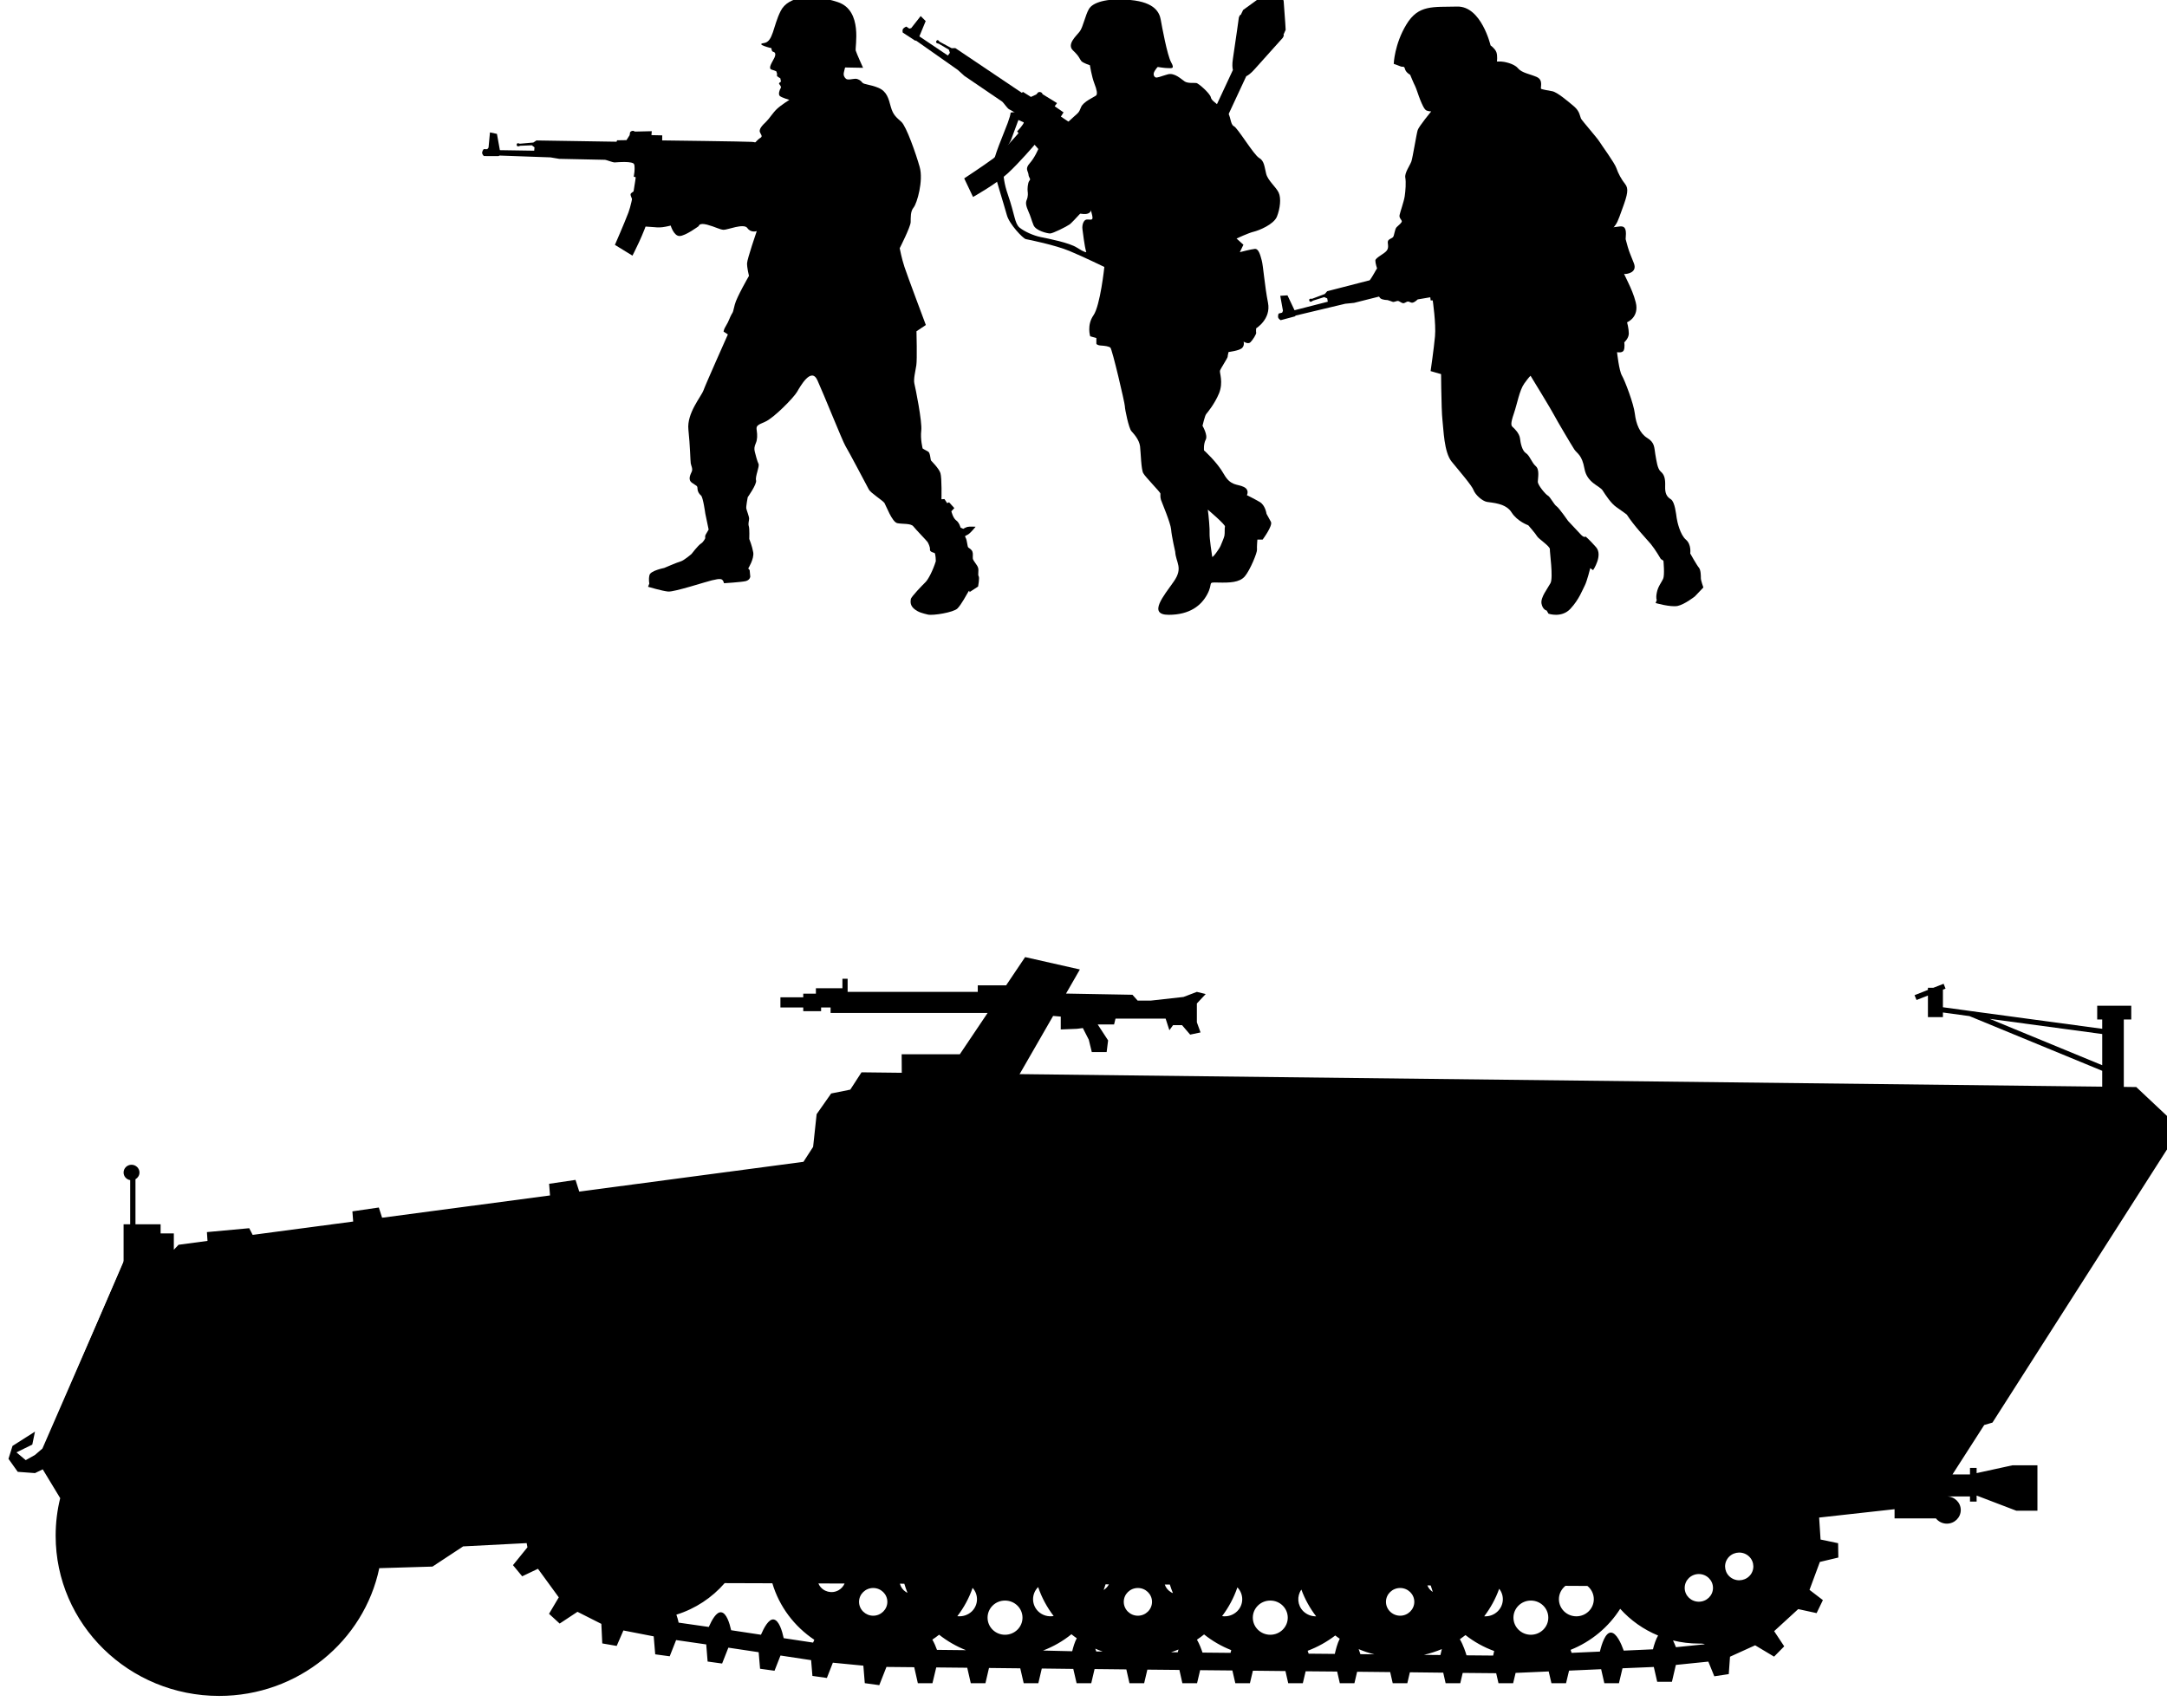 <?xml version="1.0" encoding="UTF-8" standalone="no"?>
<!-- Created with Inkscape (http://www.inkscape.org/) -->

<svg
   width="19.838mm"
   height="15.639mm"
   viewBox="0 0 19.838 15.639"
   version="1.1"
   id="svg15601"
   inkscape:version="1.1.1 (3bf5ae0d25, 2021-09-20)"
   sodipodi:docname="inkporter-svg-fswrd51t.svg"
   xmlns:inkscape="http://www.inkscape.org/namespaces/inkscape"
   xmlns:sodipodi="http://sodipodi.sourceforge.net/DTD/sodipodi-0.dtd"
   xmlns="http://www.w3.org/2000/svg"
   xmlns:svg="http://www.w3.org/2000/svg">
  <sodipodi:namedview
     id="namedview15603"
     pagecolor="#ffffff"
     bordercolor="#666666"
     borderopacity="1.0"
     inkscape:pageshadow="2"
     inkscape:pageopacity="0.0"
     inkscape:pagecheckerboard="0"
     inkscape:document-units="mm"
     showgrid="false"
     inkscape:zoom="1.2810466"
     inkscape:cx="358.6911"
     inkscape:cy="503.49457"
     inkscape:window-width="1889"
     inkscape:window-height="1656"
     inkscape:window-x="3581"
     inkscape:window-y="141"
     inkscape:window-maximized="0"
     inkscape:current-layer="G-Infantry-MG5-4-Pfx3"
     inkscape:snap-nodes="true"
     inkscape:snap-bbox="true"
     inkscape:snap-others="true"
     inkscape:bbox-paths="true"
     inkscape:snap-global="true" />
  <defs
     id="defs15598">
    <clipPath
       clipPathUnits="userSpaceOnUse"
       id="clipPath48514-9-5-6-7-4">
      <path
         d="M 309.111,103.342 H 547.1 V 372.047 H 309.111 Z"
         id="path48512-3-2-8-8-0" />
    </clipPath>
    <clipPath
       clipPathUnits="userSpaceOnUse"
       id="clipPath48514-9-5-6-7-4-5">
      <path
         d="M 309.111,103.342 H 547.1 V 372.047 H 309.111 Z"
         id="path48512-3-2-8-8-0-2" />
    </clipPath>
    <clipPath
       clipPathUnits="userSpaceOnUse"
       id="clipPath48514-9-5-6-7-4-1">
      <path
         d="M 309.111,103.342 H 547.1 V 372.047 H 309.111 Z"
         id="path48512-3-2-8-8-0-4" />
    </clipPath>
  </defs>
  <g
     inkscape:label="Layer 1"
     inkscape:groupmode="layer"
     id="layer1"
     transform="translate(-136.709,-182.564)">
    <g
       id="G-SdKfz251-InfantryStG3-Pf">
      <g
         id="g16536-3"
         transform="matrix(0.353,0,0,-0.353,13.05,371.773)">
        <path
           d="m 375.201,508.655 0.72,1.071 h -4.072 v 0.142 h -0.246 v -0.095 h -0.463 v 0.095 h -0.592 v 0.264 h 0.592 v 0.095 h 0.328 v 0.14 h 0.688 v 0.246 h 0.135 v -0.34 h 3.375 v 0.17 h 0.736 l 0.492,0.732 1.42,-0.321 -0.359,-0.625 1.722,-0.031 0.135,-0.151 h 0.345 l 0.844,0.094 0.347,0.132 0.229,-0.056 -0.229,-0.245 v -0.488 l 0.095,-0.263 -0.269,-0.057 -0.211,0.246 h -0.232 l -0.096,-0.132 -0.097,0.301 h -1.3 l -0.037,-0.151 h -0.425 l 0.27,-0.414 -0.038,-0.302 h -0.385 l -0.078,0.32 -0.154,0.302 -0.153,-0.019 -0.42,-0.017 v 0.334 l -0.198,0.017 -0.895,-1.555 h -3.033 l 0.003,0.056 -0.003,0.505 z"
           id="path16530-9" />
        <path
           d="m 375.92,494.039 c 0,-0.244 0.202,-0.443 0.452,-0.443 0.251,0 0.454,0.199 0.454,0.443 0,0.246 -0.203,0.444 -0.454,0.444 -0.25,0 -0.452,-0.198 -0.452,-0.444 m -3.333,0.411 c 0,-0.197 0.165,-0.36 0.367,-0.36 0.202,0 0.367,0.163 0.367,0.36 0,0.198 -0.165,0.359 -0.367,0.359 -0.202,0 -0.367,-0.161 -0.367,-0.359 m 2.945,0.362 c -0.092,-0.266 -0.227,-0.514 -0.396,-0.734 0.134,-0.016 0.274,0.026 0.378,0.126 0.169,0.167 0.176,0.434 0.018,0.608 m 3.92,-0.362 c 0,-0.197 0.163,-0.36 0.366,-0.36 0.203,0 0.367,0.163 0.367,0.36 0,0.198 -0.164,0.359 -0.367,0.359 -0.203,0 -0.366,-0.161 -0.366,-0.359 m -1.818,-0.368 c -0.173,0.226 -0.31,0.478 -0.402,0.751 -0.176,-0.175 -0.176,-0.455 0,-0.629 0.109,-0.106 0.259,-0.147 0.402,-0.122 m 5.165,-0.043 c 0,-0.244 0.202,-0.443 0.453,-0.443 0.251,0 0.453,0.199 0.453,0.443 0,0.246 -0.202,0.444 -0.453,0.444 -0.251,0 -0.453,-0.198 -0.453,-0.444 m -0.797,0.04 c 0.138,-0.02 0.283,0.021 0.39,0.125 0.175,0.171 0.176,0.446 0.007,0.621 -0.092,-0.27 -0.227,-0.521 -0.397,-0.746 m 7.556,-0.04 c 0,-0.244 0.203,-0.443 0.451,-0.443 0.251,0 0.453,0.199 0.453,0.443 0,0.246 -0.202,0.444 -0.453,0.444 -0.248,0 -0.451,-0.198 -0.451,-0.444 m -3.306,0.411 c 0,-0.197 0.165,-0.36 0.368,-0.36 0.202,0 0.367,0.163 0.367,0.36 0,0.198 -0.165,0.359 -0.367,0.359 -0.203,0 -0.368,-0.161 -0.368,-0.359 m -1.811,-0.376 c -0.162,0.211 -0.291,0.444 -0.383,0.694 -0.121,-0.172 -0.104,-0.411 0.052,-0.564 0.092,-0.088 0.211,-0.132 0.331,-0.13 m 4.747,0.715 c -0.092,-0.259 -0.224,-0.498 -0.388,-0.714 0.126,-0.008 0.254,0.035 0.35,0.129 0.163,0.16 0.177,0.411 0.038,0.585 m 4.811,0.022 c 0,-0.198 0.164,-0.358 0.367,-0.358 0.202,0 0.367,0.16 0.367,0.358 0,0.199 -0.165,0.36 -0.367,0.36 -0.203,0 -0.367,-0.161 -0.367,-0.36 m 1.215,0.256 c 0.169,-0.108 0.395,-0.061 0.507,0.106 0.109,0.167 0.061,0.389 -0.108,0.497 -0.17,0.108 -0.397,0.061 -0.507,-0.105 -0.111,-0.167 -0.062,-0.39 0.108,-0.498 m -23.002,-0.142 -0.679,0.002 c 0.007,-0.015 0.013,-0.03 0.022,-0.045 0.102,-0.172 0.326,-0.23 0.501,-0.131 0.072,0.041 0.126,0.104 0.156,0.174 m 1.549,-0.006 -0.115,0.002 c 0.022,-0.086 0.075,-0.163 0.155,-0.215 0.014,-0.009 0.028,-0.017 0.042,-0.022 -0.03,0.076 -0.059,0.155 -0.082,0.235 m 5.305,-0.016 -0.086,0.001 c -0.016,-0.05 -0.032,-0.1 -0.05,-0.148 0.06,0.038 0.106,0.089 0.136,0.147 m 1.581,-0.005 h -0.131 c 0.025,-0.077 0.076,-0.144 0.151,-0.192 0.018,-0.013 0.038,-0.022 0.06,-0.03 -0.03,0.072 -0.056,0.145 -0.08,0.222 m 6.765,-0.023 -0.086,10e-4 c 0.027,-0.069 0.075,-0.128 0.141,-0.17 -0.017,0.053 -0.037,0.111 -0.055,0.169 m 4.063,-0.013 -0.569,0.003 c -0.012,-0.01 -0.024,-0.022 -0.036,-0.032 -0.177,-0.175 -0.177,-0.455 0,-0.629 0.176,-0.173 0.463,-0.173 0.639,0 0.177,0.174 0.177,0.454 0,0.629 -0.01,0.01 -0.022,0.02 -0.034,0.029 m 13.352,14.317 -2.918,0.394 2.918,-1.203 z m -53.288,-11.231 0.381,-0.627 c 0.068,0.232 0.157,0.456 0.263,0.67 h -0.555 z m 2.077,4.951 h -0.102 l -1.912,-4.375 0.265,0.072 h 0.688 c 0.128,0.174 0.27,0.339 0.425,0.49 v 2.223 l 0.345,0.676 0.291,0.312 z m 0.562,0 h -0.356 v -0.382 z m 20.31,-9.429 c 0.049,-0.085 0.091,-0.184 0.12,-0.266 l 0.751,-0.008 c -0.252,0.1 -0.487,0.236 -0.696,0.401 -0.056,-0.045 -0.114,-0.087 -0.175,-0.127 m 4.225,-0.235 0.026,-0.073 0.166,-10e-4 c -0.066,0.021 -0.13,0.047 -0.192,0.074 m -0.598,-0.067 c 0.026,0.106 0.064,0.238 0.118,0.337 -0.048,0.033 -0.094,0.068 -0.138,0.104 -0.218,-0.177 -0.467,-0.32 -0.736,-0.423 z m 2.738,-0.027 0.018,0.072 c -0.063,-0.027 -0.127,-0.049 -0.192,-0.071 z m 1.369,-0.015 0.017,0.071 c -0.257,0.101 -0.493,0.239 -0.704,0.407 -0.06,-0.048 -0.121,-0.094 -0.185,-0.136 0.065,-0.111 0.115,-0.248 0.144,-0.335 z m 3.322,0.097 c 0.02,-0.053 0.035,-0.1 0.045,-0.131 l 0.361,-0.004 c -0.141,0.034 -0.276,0.08 -0.406,0.135 m -0.619,-0.124 c 0.024,0.105 0.066,0.272 0.128,0.394 -0.04,0.027 -0.08,0.055 -0.116,0.084 -0.216,-0.165 -0.457,-0.3 -0.716,-0.397 l 0.026,-0.075 z m 2.739,-0.029 c 0.009,0.041 0.021,0.096 0.037,0.154 -0.15,-0.063 -0.305,-0.113 -0.467,-0.15 z m 1.368,-0.014 c 0.008,0.032 0.016,0.073 0.026,0.118 -0.27,0.098 -0.521,0.238 -0.744,0.413 -0.047,-0.037 -0.096,-0.073 -0.146,-0.108 0.092,-0.151 0.156,-0.359 0.173,-0.417 z m 4.144,0.162 c 0.028,0.114 0.074,0.259 0.133,0.358 -0.38,0.156 -0.715,0.395 -0.983,0.693 -0.301,-0.476 -0.752,-0.851 -1.286,-1.065 l 0.026,-0.078 0.734,0.033 c 0.046,0.194 0.141,0.493 0.283,0.493 0.147,0 0.271,-0.289 0.335,-0.468 z m 1.348,0.131 c -0.05,0.02 -0.104,0.018 -0.158,0.018 -0.231,0 -0.458,0.028 -0.67,0.081 0.028,-0.058 0.054,-0.118 0.076,-0.175 z m -23.129,0.043 0.032,0.073 c -0.519,0.346 -0.909,0.862 -1.088,1.466 l -1.237,0.004 c -0.327,-0.377 -0.759,-0.665 -1.252,-0.818 0.025,-0.068 0.044,-0.142 0.058,-0.207 l 0.782,-0.112 c 0.079,0.18 0.199,0.398 0.323,0.38 0.135,-0.017 0.216,-0.28 0.257,-0.465 l 0.773,-0.117 c 0.078,0.182 0.202,0.414 0.329,0.396 0.14,-0.02 0.221,-0.299 0.261,-0.485 z m 25.841,1.368 0.347,-0.266 -0.163,-0.337 -0.477,0.104 -0.624,-0.572 0.261,-0.394 -0.263,-0.267 -0.491,0.294 -0.652,-0.296 -0.032,-0.451 -0.375,-0.057 -0.155,0.381 -0.842,-0.086 -0.102,-0.437 h -0.382 l -0.088,0.384 -0.812,-0.034 -0.092,-0.387 h -0.379 l -0.083,0.363 -0.832,-0.037 -0.078,-0.326 h -0.379 l -0.071,0.305 -0.858,-0.038 -0.064,-0.267 h -0.38 l -0.06,0.259 -0.868,0.008 -0.063,-0.267 h -0.38 l -0.062,0.273 -0.865,0.01 -0.066,-0.283 h -0.379 l -0.066,0.288 -0.857,0.009 -0.07,-0.297 h -0.379 l -0.069,0.302 -0.817,0.007 -0.073,-0.309 h -0.379 l -0.072,0.315 -0.844,0.009 -0.077,-0.324 h -0.379 l -0.076,0.33 -0.836,0.008 -0.08,-0.338 h -0.381 l -0.077,0.344 -0.831,0.008 -0.083,-0.352 h -0.381 l -0.081,0.358 -0.824,0.009 -0.086,-0.367 h -0.38 l -0.086,0.371 -0.817,0.01 -0.089,-0.381 h -0.38 l -0.089,0.386 -0.811,0.009 -0.092,-0.395 h -0.38 l -0.092,0.401 -0.804,0.008 -0.098,-0.409 h -0.379 l -0.094,0.415 -0.72,0.007 -0.186,-0.473 -0.376,0.052 -0.037,0.454 -0.791,0.077 -0.155,-0.396 -0.375,0.053 -0.034,0.409 -0.794,0.12 -0.155,-0.395 -0.375,0.052 -0.036,0.429 -0.786,0.118 -0.162,-0.412 -0.376,0.052 -0.036,0.444 -0.781,0.113 -0.166,-0.421 -0.376,0.051 -0.039,0.466 -0.786,0.153 -0.174,-0.401 -0.374,0.065 -0.024,0.507 -0.619,0.313 -0.462,-0.305 -0.276,0.253 0.253,0.427 -0.54,0.741 -0.409,-0.195 -0.239,0.289 0.375,0.463 -0.02,0.109 -1.647,-0.085 -0.795,-0.524 -1.38,-0.041 c -0.396,-1.891 -2.106,-3.314 -4.153,-3.314 -2.341,0 -4.24,1.861 -4.24,4.155 0,0.336 0.04,0.664 0.118,0.975 l -0.453,0.748 -0.201,-0.098 -0.447,0.033 -0.24,0.337 0.104,0.335 0.583,0.371 -0.07,-0.337 -0.411,-0.201 0.241,-0.202 0.24,0.135 0.193,0.166 2.105,4.832 v 0.985 h 0.171 v 1.146 c -0.098,0.016 -0.171,0.098 -0.171,0.198 0,0.111 0.092,0.201 0.206,0.201 0.112,0 0.206,-0.09 0.206,-0.201 0,-0.074 -0.042,-0.139 -0.104,-0.175 v -1.169 h 0.652 v -0.236 h 0.343 v -0.424 l 0.122,0.129 0.751,0.101 -0.015,0.228 1.097,0.101 0.089,-0.173 2.607,0.346 -0.02,0.264 0.685,0.1 0.085,-0.265 4.355,0.578 -0.024,0.302 0.685,0.101 0.097,-0.303 5.814,0.772 0.251,0.388 0.091,0.848 0.377,0.537 0.496,0.1 0.291,0.449 32.176,-0.372 v 0.411 l -3.443,1.419 -0.688,0.094 v -0.12 h -0.389 v 0.56 l -0.295,-0.116 -0.052,0.125 0.347,0.137 v 0.055 h 0.14 l 0.267,0.104 0.05,-0.126 -0.068,-0.027 v -0.456 l 0.639,-0.087 0.085,-0.012 3.407,-0.46 v 0.241 h -0.13 v 0.357 h 0.883 v -0.357 h -0.193 v -1.748 l 0.323,-0.004 1.053,-0.99 -0.255,-0.399 0.068,-0.122 -4.595,-7.193 -0.214,-0.063 -0.823,-1.282 h 0.454 v 0.169 h 0.172 v -0.135 l 0.925,0.202 h 0.652 v -1.177 h -0.548 l -1.029,0.393 v -0.157 h -0.172 v 0.134 h -0.6 c 0.199,0 0.361,-0.158 0.361,-0.352 0,-0.195 -0.162,-0.354 -0.361,-0.354 -0.114,0 -0.217,0.053 -0.283,0.136 h -1.073 v 0.239 l -1.956,-0.217 0.037,-0.57 0.455,-0.095 0.006,-0.372 -0.479,-0.114 z"
           id="path16532-5" />
        <path
           d="m 352.061,496.899 c 0,0.092 -0.738,1.273 -0.738,1.273 l 2.234,5.203 1.439,-0.275 z"
           id="path16534-4" />
      </g>
      <g
         id="g48510-5-3-0-9"
         transform="matrix(0.353,0,0,-0.353,11.162,302.133)">
        <path
           d="m 379.926,324.163 c -0.073,-0.234 -0.193,-0.469 -0.267,-0.542 -0.074,-0.073 -0.372,-0.377 -0.381,-0.441 -0.008,-0.064 -0.022,-0.16 0.087,-0.252 0.11,-0.092 0.22,-0.114 0.354,-0.148 0.134,-0.032 0.666,0.056 0.768,0.157 0.101,0.101 0.242,0.368 0.281,0.432 0.037,0.065 0.031,-0.008 0.031,-0.008 l 0.224,0.146 c 0,0 0.042,0.225 0.015,0.267 -0.028,0.04 0.008,0.141 -0.015,0.219 -0.021,0.078 -0.131,0.18 -0.137,0.243 -0.004,0.065 0.01,0.12 -0.01,0.175 -0.018,0.056 -0.087,0.093 -0.108,0.11 -0.024,0.019 -0.03,0.189 -0.066,0.247 -0.037,0.061 -0.008,0.048 0.06,0.089 0.069,0.041 0.197,0.201 0.197,0.201 0,0 -0.16,0.01 -0.211,-0.004 -0.05,-0.013 -0.11,-0.05 -0.11,-0.05 l -0.07,0.032 c 0,0 -0.031,0.129 -0.114,0.188 -0.083,0.06 -0.124,0.235 -0.124,0.235 l 0.077,0.083 -0.136,0.15 -0.051,-0.021 -0.069,0.105 -0.078,-0.005 c 0,0 0.013,0.551 -0.027,0.679 -0.043,0.129 -0.23,0.307 -0.244,0.327 -0.014,0.018 -0.02,0.201 -0.073,0.229 -0.057,0.028 -0.144,0.082 -0.144,0.082 0,0 -0.063,0.24 -0.036,0.465 0.028,0.225 -0.151,1.111 -0.179,1.221 -0.026,0.111 0.028,0.322 0.051,0.473 0.024,0.151 0.004,0.882 0.004,0.882 l 0.243,0.162 c 0,0 -0.485,1.293 -0.554,1.505 -0.071,0.211 -0.124,0.487 -0.124,0.487 0,0 0.28,0.551 0.284,0.675 0.004,0.124 -0.01,0.28 0.079,0.385 0.086,0.106 0.256,0.695 0.155,1.048 -0.1,0.354 -0.345,1.047 -0.472,1.167 -0.129,0.119 -0.216,0.175 -0.277,0.394 -0.059,0.221 -0.104,0.4 -0.321,0.492 -0.217,0.091 -0.377,0.083 -0.418,0.137 -0.04,0.056 -0.114,0.098 -0.178,0.098 -0.066,0 -0.199,-0.042 -0.246,0 -0.043,0.04 -0.071,0.087 -0.053,0.169 0.017,0.082 0.032,0.124 0.032,0.124 l 0.465,-0.009 c 0,0 -0.162,0.357 -0.19,0.445 -0.027,0.087 0.194,1.039 -0.464,1.259 -0.657,0.219 -1.285,0.165 -1.483,-0.23 -0.199,-0.394 -0.193,-0.799 -0.433,-0.832 -0.237,-0.031 0.194,-0.133 0.194,-0.133 0,0 0,-0.081 0.04,-0.091 0.043,-0.01 0.087,-0.041 0.039,-0.152 -0.052,-0.111 -0.179,-0.28 -0.075,-0.313 0.107,-0.032 0.123,-0.046 0.123,-0.046 l 0.02,-0.068 c 0,0 -0.014,-0.04 0.004,-0.06 0.019,-0.018 0.079,-0.051 0.079,-0.051 l 0.017,-0.086 c 0,0 -0.059,-0.033 -0.05,-0.056 0.01,-0.022 0.07,-0.073 0.042,-0.114 -0.028,-0.041 -0.069,-0.161 -0.022,-0.203 0.044,-0.041 0.247,-0.101 0.247,-0.101 0,0 -0.221,-0.138 -0.325,-0.238 -0.107,-0.102 -0.19,-0.244 -0.28,-0.331 -0.093,-0.088 -0.199,-0.197 -0.154,-0.28 0.047,-0.083 0.061,-0.106 -0.003,-0.143 -0.066,-0.035 -0.3,-0.303 -0.327,-0.362 -0.027,-0.061 -0.224,-0.211 -0.331,-0.262 -0.104,-0.05 -0.207,-0.069 -0.207,-0.069 l -0.394,0.019 c 0,0 -0.061,0.078 -0.12,0.091 -0.059,0.014 -0.302,0.019 -0.302,0.019 l -0.07,-0.11 -0.592,-0.009 c 0,0 -0.1,0.054 -0.141,0.04 -0.042,-0.013 -0.166,-0.013 -0.166,-0.013 l -0.426,-0.023 -0.185,0.009 c 0,0 0.083,-0.441 0.083,-0.488 v -0.182 c 0,0 -0.178,-0.065 -0.178,-0.12 0,-0.055 0.054,-0.124 0.044,-0.156 -0.01,-0.033 -0.014,-0.114 -0.01,-0.142 0.006,-0.029 0.043,-0.075 0.037,-0.115 -0.004,-0.041 0.006,-0.097 0.035,-0.134 0.025,-0.036 0.021,-0.069 0.021,-0.118 0,-0.052 -0.029,-0.056 0.031,-0.093 0.06,-0.036 0.065,-0.064 0.065,-0.064 l 0.4,-0.028 c 0,0 0.102,-0.014 0.207,0 0.106,0.014 0.211,0.042 0.211,0.042 0,0 0.079,-0.271 0.229,-0.271 0.151,0 0.498,0.257 0.498,0.257 0,0 0.004,0.092 0.215,0.038 0.211,-0.056 0.334,-0.13 0.43,-0.134 0.098,-0.004 0.525,0.177 0.616,0.046 0.093,-0.133 0.244,-0.079 0.244,-0.079 0,0 -0.247,-0.721 -0.251,-0.831 -0.006,-0.111 0.049,-0.331 0.049,-0.331 0,0 -0.321,-0.555 -0.367,-0.743 -0.047,-0.189 -0.041,-0.189 -0.083,-0.252 -0.041,-0.066 -0.078,-0.194 -0.143,-0.294 -0.065,-0.102 -0.065,-0.157 -0.065,-0.157 l 0.111,-0.073 c 0,0 -0.578,-1.296 -0.633,-1.451 -0.056,-0.158 -0.436,-0.594 -0.391,-1.017 0.045,-0.422 0.051,-0.822 0.061,-0.875 0.008,-0.057 0.06,-0.148 0.026,-0.216 -0.03,-0.07 -0.11,-0.207 0.006,-0.289 0.114,-0.084 0.142,-0.071 0.142,-0.144 0,-0.073 0.037,-0.142 0.093,-0.187 0.054,-0.047 0.11,-0.465 0.11,-0.465 l 0.087,-0.418 c 0,0 -0.038,-0.068 -0.07,-0.12 -0.033,-0.049 -0.017,-0.101 -0.017,-0.101 0,0 -0.039,-0.095 -0.11,-0.141 -0.076,-0.047 -0.247,-0.271 -0.247,-0.271 0,0 -0.195,-0.17 -0.282,-0.193 -0.087,-0.023 -0.427,-0.17 -0.427,-0.17 0,0 -0.354,-0.069 -0.381,-0.184 -0.029,-0.115 -0.004,-0.22 -0.004,-0.22 l -0.033,-0.084 c 0,0 0.362,-0.109 0.522,-0.124 0.161,-0.013 1.007,0.264 1.132,0.291 0.122,0.026 0.169,0.04 0.232,0.031 0.067,-0.009 0.083,-0.106 0.083,-0.106 0,0 0.455,0.028 0.565,0.055 0.111,0.029 0.117,0.116 0.117,0.116 l -0.016,0.17 -0.037,0.042 c 0,0 0.157,0.251 0.13,0.417 -0.028,0.165 -0.103,0.348 -0.103,0.348 0,0 0.01,0.263 -0.012,0.331 -0.023,0.07 0.008,0.143 0.008,0.197 0,0.057 -0.063,0.211 -0.073,0.263 -0.01,0.051 0.037,0.293 0.037,0.293 0,0 0.243,0.341 0.216,0.437 -0.028,0.097 0.096,0.362 0.064,0.428 -0.033,0.063 -0.077,0.234 -0.096,0.311 -0.02,0.079 -0.014,0.134 0.026,0.226 0.041,0.092 0.041,0.212 0.024,0.326 -0.018,0.115 -0.004,0.137 0.216,0.228 0.221,0.093 0.743,0.625 0.83,0.777 0.089,0.152 0.368,0.653 0.528,0.298 0.161,-0.352 0.649,-1.575 0.726,-1.703 0.08,-0.128 0.561,-1.042 0.608,-1.13 0.044,-0.087 0.361,-0.284 0.404,-0.349 0.04,-0.064 0.197,-0.496 0.334,-0.523 0.138,-0.028 0.349,0 0.415,-0.083 0.064,-0.083 0.352,-0.377 0.371,-0.409 0.018,-0.031 0.067,-0.129 0.06,-0.188 -0.009,-0.06 0.078,-0.082 0.114,-0.091 0.037,-0.01 0.037,-0.217 0.037,-0.217"
           id="path51550-7-8-8-5-5" />
        <path
           d="m 377.389,334.328 c 0.069,0.189 0.11,0.328 -0.053,0.358 -0.16,0.029 -0.895,0.115 -0.932,0.114 -0.036,0 -0.501,-0.07 -0.803,0.054 -0.303,0.126 -0.282,0.178 -0.445,0.188 -0.16,0.011 -2.326,0.038 -2.326,0.038 l 0.002,0.131 -0.28,0.006 0.008,0.102 -0.439,-0.01 c 0,0 -0.033,0.029 -0.072,0.017 -0.037,-0.009 -0.052,-0.038 -0.052,-0.038 l -0.011,-0.073 -0.082,-0.128 -0.243,-0.004 -0.014,-0.037 -2.078,0.033 -0.08,-0.054 -0.353,-0.031 c 0,0 -0.074,0.038 -0.079,-0.02 -0.004,-0.058 0.05,-0.047 0.05,-0.047 l 0.043,0.014 0.301,0.012 0.068,-0.054 -0.008,-0.086 -0.89,0.014 -0.076,0.422 -0.181,0.039 -0.037,-0.395 -0.033,-0.04 -0.092,10e-4 c 0,0 -0.026,-0.025 -0.039,-0.077 -0.014,-0.054 0.044,-0.103 0.044,-0.103 l 0.379,-10e-4 0.028,0.014 1.319,-0.047 0.226,-0.038 c 0,0 1.157,-0.024 1.19,-0.025 0.031,-10e-4 0.198,-0.069 0.249,-0.068 0.051,0.002 0.481,0.045 0.509,-0.053 0.029,-0.099 -0.015,-0.315 -0.015,-0.315 l 0.052,-0.017 c 0,0 -0.075,-0.606 -0.189,-0.914 -0.117,-0.307 -0.351,-0.84 -0.351,-0.84 l 0.455,-0.279 c 0,0 0.321,0.611 0.422,1.009 0.1,0.396 0.18,1.001 0.18,1.001 0,0 0.124,0.002 0.165,-0.043 0.04,-0.047 0.115,-0.047 0.115,-0.047 0,0 0.232,-0.002 0.285,-0.118 0.05,-0.117 0.148,-0.206 0.331,-0.201 0.183,0.005 0.261,0.015 0.3,0.051 0.036,0.033 0.104,0.059 0.134,0.041 0.03,-0.018 0.142,-0.11 0.239,-0.282 0.098,-0.173 0.151,-0.278 0.151,-0.278 0,0 0.026,-0.071 0.154,-0.018 0.126,0.054 0.38,0.129 0.246,0.338 -0.132,0.209 -0.465,0.65 -0.465,0.65 0,0 -0.045,0.197 0.221,0.176 0.27,-0.022 0.627,-0.013 0.627,-0.013 0,0 0.49,-0.147 0.861,-0.367 0.373,-0.219 1.092,-0.523 1.116,-0.531 0.023,-0.006 0.315,-0.058 0.289,0.21 -0.027,0.268 -0.037,0.274 -0.041,0.448 -0.002,0.174 0,0.211 0,0.211"
           id="path51554-3-0-1-4-8" />
        <path
           d="m 391.392,331.119 c 0,0 0.014,-0.089 0.065,-0.136 0.055,-0.044 0.181,-0.044 0.181,-0.044 0,0 0.099,-0.029 0.133,-0.045 0.039,-0.015 0.098,0.022 0.136,0.022 0.039,0 0.088,-0.051 0.135,-0.059 0.044,-0.006 0.089,0.043 0.128,0.043 0.034,0 0.034,-0.013 0.095,-0.029 0.059,-0.014 0.158,0.084 0.158,0.084 l 0.522,0.089 0.217,-0.089 -0.238,-1.448 -0.023,-0.16 0.125,-0.045 c 0,0 0.008,-1.224 0.039,-1.472 0.03,-0.245 0.038,-0.836 0.239,-1.083 0.201,-0.246 0.524,-0.619 0.568,-0.739 0.045,-0.12 0.224,-0.285 0.35,-0.306 0.128,-0.023 0.486,-0.031 0.635,-0.271 0.15,-0.237 0.434,-0.335 0.434,-0.335 0,0 0.195,-0.224 0.226,-0.282 0.028,-0.062 0.342,-0.263 0.334,-0.339 -0.006,-0.073 0.092,-0.739 0.016,-0.88 -0.076,-0.143 -0.261,-0.368 -0.233,-0.53 0.031,-0.165 0.134,-0.18 0.134,-0.18 l 0.047,-0.082 c 0,0 0.337,-0.12 0.568,0.126 0.23,0.248 0.313,0.493 0.374,0.606 0.058,0.112 0.141,0.449 0.141,0.449 l 0.074,-0.052 c 0,0 0.262,0.387 0.075,0.598 -0.186,0.209 -0.269,0.274 -0.269,0.274 0,0 -0.037,-0.044 -0.127,0.055 -0.089,0.094 -0.327,0.349 -0.327,0.349 0,0 -0.241,0.345 -0.3,0.382 -0.061,0.036 -0.165,0.245 -0.225,0.276 -0.059,0.03 -0.261,0.27 -0.261,0.359 0,0.088 0.052,0.313 -0.052,0.404 -0.105,0.089 -0.157,0.274 -0.254,0.337 -0.099,0.059 -0.143,0.26 -0.156,0.386 -0.016,0.128 -0.144,0.254 -0.188,0.292 -0.045,0.037 -0.06,0.089 0.029,0.351 0.09,0.262 0.143,0.599 0.269,0.777 0.128,0.179 0.164,0.203 0.164,0.203 0,0 0.554,-0.905 0.613,-1.025 0.061,-0.12 0.449,-0.775 0.523,-0.888 0.076,-0.112 0.196,-0.133 0.263,-0.502 0.066,-0.365 0.395,-0.44 0.47,-0.56 0.076,-0.118 0.217,-0.337 0.358,-0.433 0.142,-0.097 0.269,-0.194 0.269,-0.194 0.188,-0.292 0.501,-0.621 0.622,-0.762 0.117,-0.142 0.26,-0.389 0.26,-0.389 l 0.068,-0.045 c 0,0 0.037,-0.373 -0.008,-0.471 -0.044,-0.095 -0.135,-0.2 -0.164,-0.359 -0.03,-0.154 0,-0.185 0,-0.185 l -0.03,-0.083 c 0,0 0.382,-0.111 0.568,-0.076 0.185,0.039 0.449,0.248 0.449,0.248 l 0.221,0.232 c 0,0 -0.065,0.18 -0.065,0.238 0,0.06 0,0.217 -0.052,0.277 -0.052,0.059 -0.224,0.367 -0.224,0.367 0,0 0.036,0.232 -0.112,0.358 -0.15,0.128 -0.225,0.463 -0.239,0.559 -0.015,0.099 -0.046,0.42 -0.15,0.488 -0.106,0.065 -0.157,0.149 -0.149,0.342 0.007,0.196 -0.024,0.3 -0.113,0.375 -0.089,0.073 -0.112,0.282 -0.143,0.455 -0.029,0.172 -0.013,0.3 -0.207,0.418 -0.196,0.12 -0.292,0.367 -0.323,0.629 -0.029,0.259 -0.261,0.865 -0.336,0.992 -0.075,0.128 -0.126,0.606 -0.126,0.606 0,0 0.135,-0.029 0.172,0.044 0.037,0.075 0.015,0.211 0.015,0.211 0,0 0.118,0.102 0.118,0.23 0,0.126 -0.045,0.29 -0.045,0.29 0,0 0.322,0.128 0.225,0.517 -0.097,0.389 -0.321,0.717 -0.337,0.845 -0.013,0.126 -0.125,0.604 -0.326,0.568 -0.204,-0.038 -0.428,-0.119 -0.428,-0.119 0,0 0.373,0.468 0.493,0.619 0.121,0.15 0.121,0.156 0.253,0.523 0.136,0.368 0.165,0.516 0.069,0.634 -0.097,0.121 -0.18,0.277 -0.225,0.41 -0.045,0.136 -0.381,0.592 -0.441,0.69 -0.058,0.096 -0.447,0.537 -0.478,0.597 -0.029,0.06 -0.029,0.186 -0.178,0.314 -0.151,0.128 -0.441,0.375 -0.569,0.396 -0.127,0.022 -0.246,0.045 -0.284,0.06 -0.037,0.015 0.068,0.222 -0.11,0.306 -0.183,0.083 -0.391,0.105 -0.496,0.232 -0.104,0.126 -0.379,0.172 -0.433,0.172 h -0.11 c 0,0 0.021,0.149 -0.015,0.245 -0.039,0.097 -0.15,0.173 -0.15,0.173 0,0 -0.24,1.024 -0.867,1.008 -0.629,-0.016 -1.002,0.053 -1.315,-0.463 -0.313,-0.516 -0.329,-1.023 -0.329,-1.023 0,0 0.128,-0.044 0.18,-0.067 0.052,-0.022 0.09,0.023 0.112,-0.068 0.023,-0.09 0.134,-0.149 0.134,-0.149 0,0 0.096,-0.233 0.128,-0.292 0.031,-0.059 0.088,-0.248 0.133,-0.358 0.046,-0.113 0.105,-0.253 0.164,-0.277 0.06,-0.023 0.121,-0.023 0.121,-0.023 0,0 -0.322,-0.389 -0.351,-0.485 -0.031,-0.095 -0.128,-0.709 -0.164,-0.814 -0.039,-0.106 -0.181,-0.299 -0.157,-0.42 0.021,-0.117 0.006,-0.341 -0.016,-0.485 -0.022,-0.141 -0.119,-0.41 -0.133,-0.485 -0.015,-0.074 0.05,-0.118 0.058,-0.157 0.008,-0.038 -0.081,-0.105 -0.134,-0.156 -0.052,-0.053 -0.059,-0.225 -0.096,-0.262 -0.038,-0.036 -0.107,-0.044 -0.128,-0.097 -0.023,-0.052 0.037,-0.158 -0.031,-0.248 -0.066,-0.089 -0.297,-0.185 -0.297,-0.26 0,-0.074 0.044,-0.202 0.044,-0.202 0,0 -0.052,-0.083 -0.105,-0.179 -0.052,-0.097 -0.112,-0.142 -0.089,-0.189 z"
           id="path51574-7-7-0-5-49" />
        <path
           d="m 397.816,332.518 c 0.017,0.201 0.02,0.345 -0.145,0.331 -0.163,-0.016 -0.895,-0.127 -0.93,-0.138 -0.034,-0.01 -0.464,-0.199 -0.788,-0.16 -0.326,0.04 -0.319,0.097 -0.479,0.063 -0.157,-0.033 -2.252,-0.579 -2.252,-0.579 l -0.033,0.125 -0.272,-0.067 -0.02,0.1 -0.421,-0.126 c 0,0 -0.04,0.019 -0.073,-0.003 -0.033,-0.019 -0.04,-0.051 -0.04,-0.051 l 0.008,-0.073 -0.045,-0.145 -0.233,-0.068 -0.003,-0.04 -2.013,-0.519 -0.063,-0.072 -0.332,-0.125 c 0,0 -0.082,0.019 -0.072,-0.04 0.012,-0.056 0.061,-0.031 0.061,-0.031 l 0.038,0.024 0.289,0.091 0.079,-0.033 0.015,-0.086 -0.863,-0.221 -0.183,0.386 -0.187,-0.012 0.07,-0.389 -0.021,-0.048 -0.09,-0.023 c 0,0 -0.018,-0.031 -0.016,-0.085 0,-0.054 0.069,-0.087 0.069,-0.087 l 0.366,0.098 0.023,0.022 1.284,0.306 0.229,0.023 c 0,0 1.122,0.282 1.153,0.29 0.031,0.008 0.209,-0.014 0.26,0.001 0.047,0.015 0.45,0.171 0.504,0.083 0.054,-0.087 0.068,-0.309 0.068,-0.309 l 0.055,-0.002 c 0,0 0.088,-0.603 0.059,-0.93 -0.03,-0.328 -0.114,-0.903 -0.114,-0.903 l 0.511,-0.148 c 0,0 0.149,0.675 0.141,1.084 -0.009,0.408 -0.093,1.014 -0.093,1.014 0,0 0.119,0.035 0.17,0 0.053,-0.034 0.124,-0.014 0.124,-0.014 0,0 0.225,0.06 0.306,-0.038 0.079,-0.1 0.198,-0.158 0.372,-0.105 0.176,0.053 0.249,0.083 0.276,0.127 0.027,0.043 0.085,0.085 0.12,0.076 0.033,-0.009 0.165,-0.069 0.304,-0.208 0.141,-0.14 0.219,-0.229 0.219,-0.229 0,0 0.045,-0.06 0.154,0.024 0.107,0.085 0.331,0.225 0.147,0.392 -0.182,0.166 -0.619,0.503 -0.619,0.503 0,0 -0.098,0.178 0.166,0.228 0.266,0.049 0.608,0.153 0.608,0.153 0,0 0.511,-0.012 0.927,-0.124 0.418,-0.114 1.19,-0.216 1.216,-0.216 0.025,0 0.32,0.026 0.223,0.278 -0.097,0.252 -0.108,0.254 -0.158,0.421 -0.047,0.167 -0.056,0.204 -0.056,0.204"
           id="path51578-6-6-1-4-3" />
        <path
           d="m 386.029,324.987 c -0.016,0.177 -0.24,0.699 -0.263,0.768 -0.021,0.07 -0.015,0.123 -0.015,0.163 0,0.038 -0.392,0.429 -0.445,0.53 -0.055,0.099 -0.063,0.522 -0.083,0.698 -0.026,0.177 -0.156,0.315 -0.225,0.393 -0.068,0.077 -0.169,0.568 -0.169,0.646 0,0.077 -0.33,1.49 -0.377,1.522 -0.045,0.031 -0.139,0.046 -0.246,0.052 -0.108,0.008 -0.116,0.047 -0.116,0.047 v 0.147 l -0.16,0.046 c 0,0 -0.093,0.291 0.085,0.544 0.177,0.255 0.282,1.254 0.282,1.254 0,0 -0.537,0.262 -0.905,0.415 -0.369,0.154 -1.055,0.293 -1.13,0.307 -0.077,0.016 -0.431,0.392 -0.493,0.623 -0.06,0.23 -0.344,1.1 -0.352,1.291 -0.008,0.192 0.276,0.831 0.377,1.107 0.098,0.278 0.068,0.262 0.068,0.262 l 0.806,0.092 0.686,-0.338 0.168,0.153 c 0.085,0.077 0.116,0.085 0.17,0.23 0.054,0.147 0.352,0.27 0.393,0.308 0.036,0.038 0.021,0.139 -0.049,0.316 -0.067,0.176 -0.114,0.468 -0.114,0.468 0,0 -0.176,0.054 -0.223,0.108 -0.045,0.054 -0.045,0.116 -0.216,0.276 -0.168,0.162 0.092,0.378 0.178,0.494 0.085,0.114 0.145,0.43 0.238,0.582 0.09,0.155 0.429,0.292 1.076,0.231 0.646,-0.06 0.752,-0.338 0.784,-0.507 0.03,-0.169 0.169,-0.929 0.27,-1.108 0.099,-0.175 0.014,-0.152 -0.077,-0.152 -0.093,0 -0.27,0.03 -0.27,0.03 0,0 -0.022,-0.014 -0.077,-0.1 -0.053,-0.084 -0.023,-0.146 0.016,-0.168 0.039,-0.024 0.13,0.022 0.315,0.075 0.184,0.055 0.36,-0.129 0.445,-0.183 0.085,-0.054 0.238,-0.032 0.3,-0.04 0.062,-0.006 0.359,-0.276 0.377,-0.368 0.016,-0.091 0.138,-0.146 0.184,-0.208 0.046,-0.06 0.137,-0.091 0.238,-0.175 0.1,-0.086 0.077,-0.323 0.178,-0.37 0.099,-0.046 0.515,-0.745 0.654,-0.823 0.137,-0.077 0.137,-0.238 0.183,-0.414 0.047,-0.177 0.254,-0.338 0.323,-0.485 0.069,-0.145 0.038,-0.415 -0.045,-0.623 -0.085,-0.207 -0.471,-0.36 -0.6,-0.391 -0.132,-0.03 -0.447,-0.177 -0.447,-0.177 l 0.178,-0.161 -0.093,-0.193 c 0,0 0.292,0.077 0.39,0.085 0.101,0.006 0.14,-0.161 0.179,-0.301 0.038,-0.137 0.077,-0.675 0.162,-1.098 0.083,-0.422 -0.307,-0.661 -0.307,-0.661 0,0 -0.008,-0.084 0,-0.116 0.007,-0.03 -0.085,-0.184 -0.148,-0.245 -0.061,-0.062 -0.178,0.016 -0.178,0.016 0,0 0.032,-0.102 -0.044,-0.17 -0.078,-0.068 -0.346,-0.1 -0.346,-0.1 0,0 -0.024,-0.092 -0.024,-0.124 0,-0.03 -0.183,-0.307 -0.199,-0.361 -0.015,-0.053 0.091,-0.298 -0.023,-0.584 -0.116,-0.283 -0.308,-0.507 -0.337,-0.544 -0.032,-0.04 -0.093,-0.301 -0.093,-0.301 0,0 0.146,-0.246 0.083,-0.36 -0.061,-0.117 -0.044,-0.278 -0.044,-0.278 0,0 0.337,-0.299 0.515,-0.615 0.176,-0.315 0.354,-0.253 0.512,-0.331 0.163,-0.076 0.085,-0.215 0.085,-0.215 0,0 0.186,-0.092 0.331,-0.176 0.148,-0.084 0.178,-0.308 0.178,-0.308 0,0 0.061,-0.107 0.114,-0.208 0.055,-0.099 -0.215,-0.461 -0.215,-0.461 h -0.136 c 0,0 -0.016,-0.192 -0.01,-0.26 0.01,-0.07 -0.177,-0.53 -0.315,-0.693 -0.138,-0.161 -0.392,-0.168 -0.692,-0.161 -0.299,0.008 -0.118,0 -0.284,-0.307 -0.152,-0.284 -0.447,-0.53 -0.999,-0.53 -0.554,0 -0.122,0.499 0.13,0.861 0.254,0.36 0.055,0.491 0.039,0.775 0,0 -0.092,0.4 -0.106,0.577 m -2.3,7.794 c -0.014,0.108 0.031,0.238 0.108,0.246 0.077,0.007 0.14,-0.022 0.152,0.03 0.016,0.054 -0.09,0.376 -0.09,0.376 0,0 -0.416,-0.467 -0.499,-0.53 -0.085,-0.061 -0.44,-0.237 -0.509,-0.237 -0.067,0 -0.368,0.068 -0.43,0.215 -0.059,0.146 -0.069,0.216 -0.131,0.353 -0.06,0.138 -0.083,0.223 -0.044,0.308 0.036,0.085 0.03,0.177 0.022,0.222 -0.007,0.047 0,0.215 0.045,0.27 0.049,0.054 -0.016,0.069 -0.023,0.161 -0.008,0.092 -0.099,0.146 0.031,0.291 0.132,0.147 0.224,0.371 0.224,0.371 l -0.092,0.107 c 0,0 -0.085,0.053 -0.14,0.1 -0.052,0.045 -0.13,0.123 -0.138,0.207 -0.007,0.085 -0.007,0.277 -0.007,0.277 l -0.139,0.062 c 0,0 -0.161,-0.431 -0.191,-0.515 -0.032,-0.086 -0.162,-0.231 -0.169,-0.4 -0.01,-0.17 -0.101,-0.484 0.085,-1.015 0.184,-0.531 0.176,-0.753 0.305,-0.862 0.132,-0.106 0.362,-0.207 0.546,-0.245 0.186,-0.038 0.747,-0.145 0.946,-0.277 0.199,-0.129 0.238,-0.115 0.238,-0.115 -0.052,0.177 -0.083,0.493 -0.1,0.6 m 3.298,-7.901 c -0.007,-0.108 0.062,-0.563 0.068,-0.6 0.01,-0.039 0.186,0.208 0.217,0.283 0.03,0.077 0.085,0.194 0.1,0.263 0.014,0.068 0,0.192 0.014,0.238 0.016,0.046 -0.445,0.438 -0.445,0.438 0.023,-0.16 0.054,-0.515 0.046,-0.622"
           id="path51558-0-7-1-7-5" />
        <path
           d="m 386.582,332.587 c 0.16,0.12 0.27,0.214 0.151,0.327 -0.118,0.112 -0.689,0.584 -0.72,0.604 -0.03,0.019 -0.458,0.214 -0.644,0.483 -0.186,0.27 -0.141,0.302 -0.269,0.401 -0.132,0.097 -1.93,1.296 -1.93,1.296 l 0.069,0.109 -0.23,0.159 0.061,0.082 -0.375,0.231 c 0,0 -0.01,0.041 -0.048,0.052 -0.037,0.012 -0.066,-0.004 -0.066,-0.004 l -0.048,-0.054 -0.14,-0.065 -0.206,0.13 -0.03,-0.023 -1.725,1.16 -0.095,-0.003 -0.315,0.169 c 0,0 -0.041,0.071 -0.076,0.025 -0.034,-0.046 0.013,-0.066 0.013,-0.066 l 0.045,-0.012 0.261,-0.154 0.027,-0.081 -0.053,-0.071 -0.739,0.497 0.164,0.397 -0.13,0.13 -0.245,-0.312 -0.049,-0.014 -0.077,0.052 c 0,0 -0.035,-0.009 -0.076,-0.046 -0.04,-0.036 -0.017,-0.109 -0.017,-0.109 l 0.319,-0.208 0.027,-10e-4 1.081,-0.76 0.17,-0.154 c 0,0 0.958,-0.652 0.983,-0.669 0.026,-0.019 0.128,-0.167 0.172,-0.194 0.045,-0.026 0.428,-0.224 0.4,-0.321 -0.03,-0.099 -0.187,-0.256 -0.187,-0.256 l 0.037,-0.044 c 0,0 -0.392,-0.467 -0.658,-0.661 -0.264,-0.195 -0.751,-0.514 -0.751,-0.514 l 0.229,-0.482 c 0,0 0.604,0.338 0.904,0.616 0.3,0.277 0.696,0.741 0.696,0.741 0,0 0.103,-0.064 0.114,-0.127 0.01,-0.06 0.072,-0.102 0.072,-0.102 0,0 0.193,-0.127 0.174,-0.252 -0.019,-0.125 0.013,-0.254 0.17,-0.349 0.154,-0.096 0.227,-0.131 0.278,-0.122 0.049,0.01 0.121,-0.008 0.134,-0.038 0.016,-0.031 0.06,-0.169 0.049,-0.367 -0.012,-0.197 -0.027,-0.314 -0.027,-0.314 0,0 -0.016,-0.074 0.122,-0.1 0.135,-0.024 0.388,-0.098 0.39,0.15 0.002,0.247 -0.037,0.797 -0.037,0.797 0,0 0.071,0.192 0.283,0.028 0.213,-0.165 0.517,-0.351 0.517,-0.351 0,0 0.331,-0.391 0.524,-0.778 0.192,-0.387 0.629,-1.032 0.645,-1.052 0.018,-0.019 0.233,-0.222 0.355,0.018 0.126,0.24 0.122,0.249 0.213,0.397 0.091,0.148 0.114,0.179 0.114,0.179"
           id="path51562-4-0-3-7-9" />
        <path
           d="m 385.004,330.364 1.737,3.731 0.049,-0.022 -0.055,-0.118 -0.016,0.008 -0.026,-0.057 0.162,-0.075 0.028,0.056 -0.074,0.033 0.054,0.116 0.014,-0.004 0.056,0.118 0.02,-0.008 0.038,0.081 -0.021,0.008 0.461,0.988 0.029,-0.013 0.037,0.08 -0.03,0.014 0.069,0.144 -0.136,0.062 0.577,1.239 c 0.045,0.02 0.12,0.071 0.227,0.193 0.102,0.116 0.317,0.354 0.484,0.54 0.134,0.147 0.236,0.263 0.236,0.263 l 0.028,0.057 -0.008,0.028 0.055,0.122 -0.01,0.173 -0.041,0.566 c 0,0 -0.014,0.139 -0.173,0.212 l -0.006,0.004 c -0.158,0.077 -0.274,-0.005 -0.274,-0.005 l -0.459,-0.333 -0.14,-0.101 -0.058,-0.122 -0.026,-0.014 -0.026,-0.055 c 0,0 -0.022,-0.154 -0.049,-0.35 -0.035,-0.247 -0.081,-0.567 -0.105,-0.719 -0.025,-0.158 -0.013,-0.249 -10e-4,-0.297 l -2.974,-6.38 z"
           id="path48530-6-1-0-5" />
      </g>
    </g>
  </g>
</svg>
